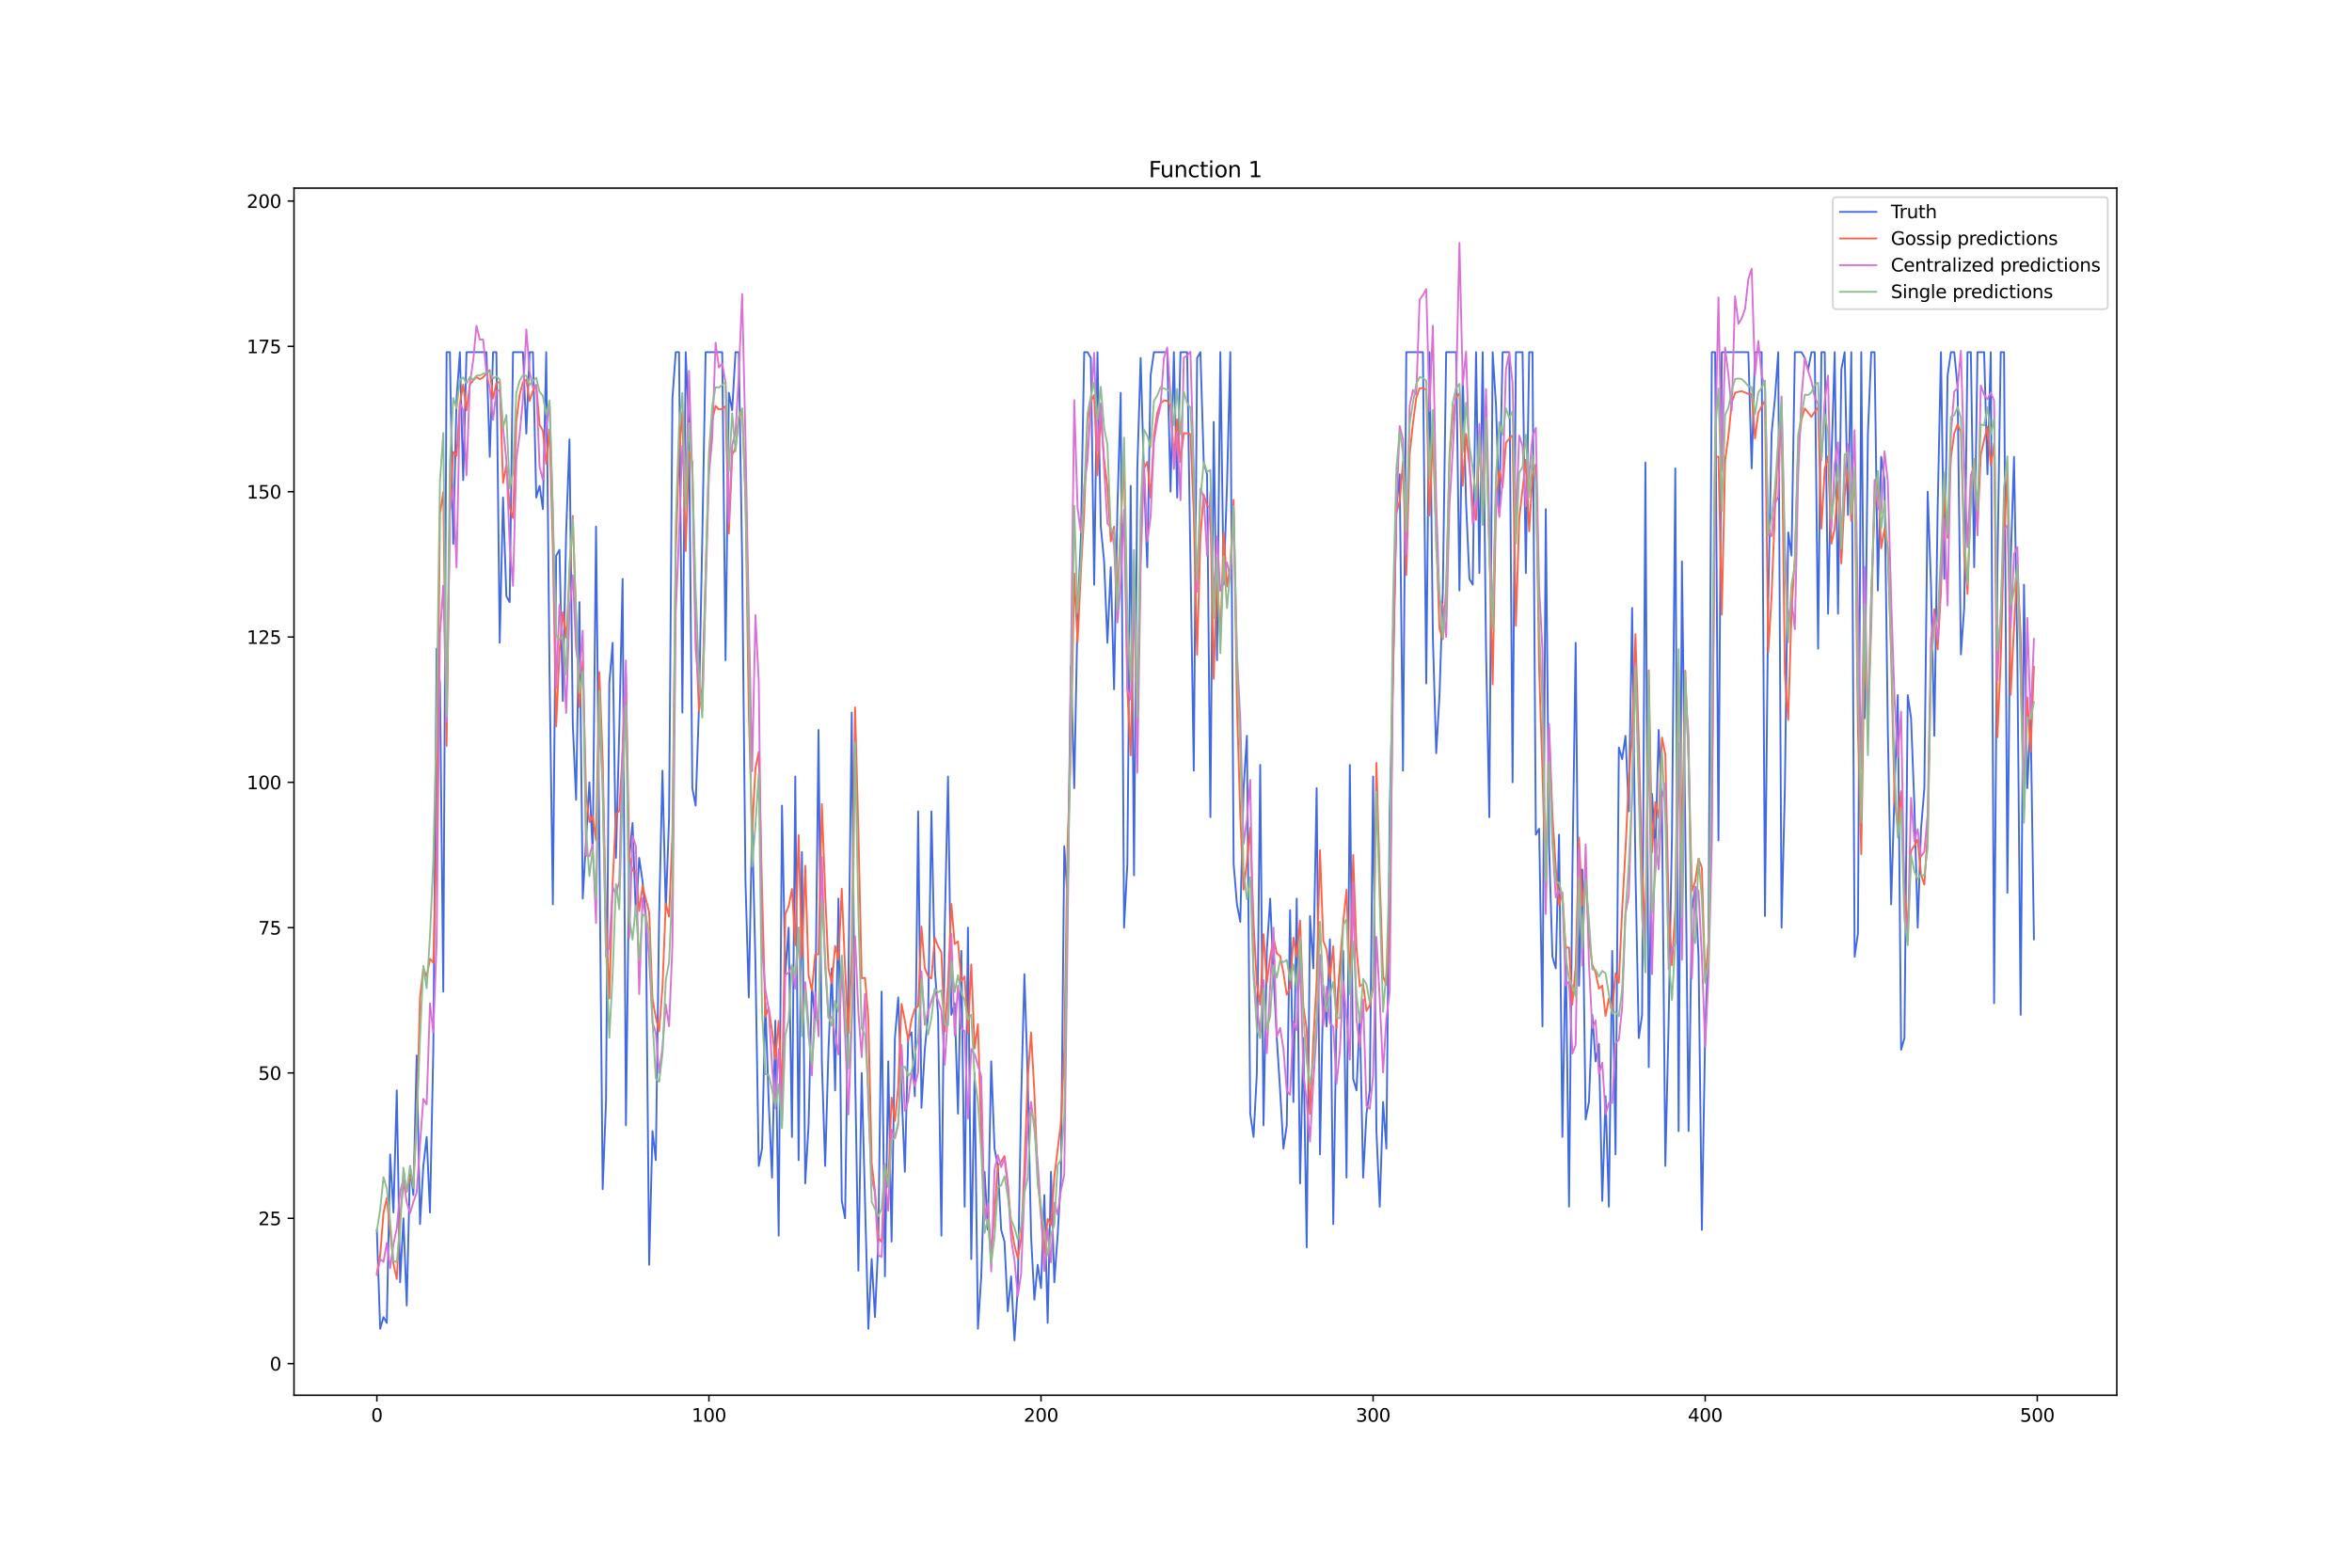 <?xml version="1.0" encoding="utf-8" standalone="no"?>
<!DOCTYPE svg PUBLIC "-//W3C//DTD SVG 1.1//EN"
  "http://www.w3.org/Graphics/SVG/1.1/DTD/svg11.dtd">
<svg xmlns:xlink="http://www.w3.org/1999/xlink" width="1296pt" height="864pt" viewBox="0 0 1296 864" xmlns="http://www.w3.org/2000/svg" version="1.1">
 <defs>
  <style type="text/css">*{stroke-linejoin: round; stroke-linecap: butt}</style>
 </defs>
 <g id="figure_1">
  <g id="patch_1">
   <path d="M 0 864 
L 1296 864 
L 1296 0 
L 0 0 
z
" style="fill: #ffffff"/>
  </g>
  <g id="axes_1">
   <g id="patch_2">
    <path d="M 162 768.96 
L 1166.4 768.96 
L 1166.4 103.68 
L 162 103.68 
z
" style="fill: #ffffff"/>
   </g>
   <g id="matplotlib.axis_1">
    <g id="xtick_1">
     <g id="line2d_1">
      <defs>
       <path id="mf9b43d0545" d="M 0 0 
L 0 3.5 
" style="stroke: #000000; stroke-width: 0.8"/>
      </defs>
      <g>
       <use xlink:href="#mf9b43d0545" x="207.655" y="768.96" style="stroke: #000000; stroke-width: 0.8"/>
      </g>
     </g>
     <g id="text_1">
      <!-- 0 -->
      <g transform="translate(204.473 783.558) scale(0.1 -0.1)">
       <defs>
        <path id="DejaVuSans-30" d="M 2034 4250 
Q 1547 4250 1301 3770 
Q 1056 3291 1056 2328 
Q 1056 1369 1301 889 
Q 1547 409 2034 409 
Q 2525 409 2770 889 
Q 3016 1369 3016 2328 
Q 3016 3291 2770 3770 
Q 2525 4250 2034 4250 
z
M 2034 4750 
Q 2819 4750 3233 4129 
Q 3647 3509 3647 2328 
Q 3647 1150 3233 529 
Q 2819 -91 2034 -91 
Q 1250 -91 836 529 
Q 422 1150 422 2328 
Q 422 3509 836 4129 
Q 1250 4750 2034 4750 
z
" transform="scale(0.016)"/>
       </defs>
       <use xlink:href="#DejaVuSans-30"/>
      </g>
     </g>
    </g>
    <g id="xtick_2">
     <g id="line2d_2">
      <g>
       <use xlink:href="#mf9b43d0545" x="390.639" y="768.96" style="stroke: #000000; stroke-width: 0.8"/>
      </g>
     </g>
     <g id="text_2">
      <!-- 100 -->
      <g transform="translate(381.095 783.558) scale(0.1 -0.1)">
       <defs>
        <path id="DejaVuSans-31" d="M 794 531 
L 1825 531 
L 1825 4091 
L 703 3866 
L 703 4441 
L 1819 4666 
L 2450 4666 
L 2450 531 
L 3481 531 
L 3481 0 
L 794 0 
L 794 531 
z
" transform="scale(0.016)"/>
       </defs>
       <use xlink:href="#DejaVuSans-31"/>
       <use xlink:href="#DejaVuSans-30" x="63.623"/>
       <use xlink:href="#DejaVuSans-30" x="127.246"/>
      </g>
     </g>
    </g>
    <g id="xtick_3">
     <g id="line2d_3">
      <g>
       <use xlink:href="#mf9b43d0545" x="573.623" y="768.96" style="stroke: #000000; stroke-width: 0.8"/>
      </g>
     </g>
     <g id="text_3">
      <!-- 200 -->
      <g transform="translate(564.079 783.558) scale(0.1 -0.1)">
       <defs>
        <path id="DejaVuSans-32" d="M 1228 531 
L 3431 531 
L 3431 0 
L 469 0 
L 469 531 
Q 828 903 1448 1529 
Q 2069 2156 2228 2338 
Q 2531 2678 2651 2914 
Q 2772 3150 2772 3378 
Q 2772 3750 2511 3984 
Q 2250 4219 1831 4219 
Q 1534 4219 1204 4116 
Q 875 4013 500 3803 
L 500 4441 
Q 881 4594 1212 4672 
Q 1544 4750 1819 4750 
Q 2544 4750 2975 4387 
Q 3406 4025 3406 3419 
Q 3406 3131 3298 2873 
Q 3191 2616 2906 2266 
Q 2828 2175 2409 1742 
Q 1991 1309 1228 531 
z
" transform="scale(0.016)"/>
       </defs>
       <use xlink:href="#DejaVuSans-32"/>
       <use xlink:href="#DejaVuSans-30" x="63.623"/>
       <use xlink:href="#DejaVuSans-30" x="127.246"/>
      </g>
     </g>
    </g>
    <g id="xtick_4">
     <g id="line2d_4">
      <g>
       <use xlink:href="#mf9b43d0545" x="756.607" y="768.96" style="stroke: #000000; stroke-width: 0.8"/>
      </g>
     </g>
     <g id="text_4">
      <!-- 300 -->
      <g transform="translate(747.063 783.558) scale(0.1 -0.1)">
       <defs>
        <path id="DejaVuSans-33" d="M 2597 2516 
Q 3050 2419 3304 2112 
Q 3559 1806 3559 1356 
Q 3559 666 3084 287 
Q 2609 -91 1734 -91 
Q 1441 -91 1130 -33 
Q 819 25 488 141 
L 488 750 
Q 750 597 1062 519 
Q 1375 441 1716 441 
Q 2309 441 2620 675 
Q 2931 909 2931 1356 
Q 2931 1769 2642 2001 
Q 2353 2234 1838 2234 
L 1294 2234 
L 1294 2753 
L 1863 2753 
Q 2328 2753 2575 2939 
Q 2822 3125 2822 3475 
Q 2822 3834 2567 4026 
Q 2313 4219 1838 4219 
Q 1578 4219 1281 4162 
Q 984 4106 628 3988 
L 628 4550 
Q 988 4650 1302 4700 
Q 1616 4750 1894 4750 
Q 2613 4750 3031 4423 
Q 3450 4097 3450 3541 
Q 3450 3153 3228 2886 
Q 3006 2619 2597 2516 
z
" transform="scale(0.016)"/>
       </defs>
       <use xlink:href="#DejaVuSans-33"/>
       <use xlink:href="#DejaVuSans-30" x="63.623"/>
       <use xlink:href="#DejaVuSans-30" x="127.246"/>
      </g>
     </g>
    </g>
    <g id="xtick_5">
     <g id="line2d_5">
      <g>
       <use xlink:href="#mf9b43d0545" x="939.591" y="768.96" style="stroke: #000000; stroke-width: 0.8"/>
      </g>
     </g>
     <g id="text_5">
      <!-- 400 -->
      <g transform="translate(930.047 783.558) scale(0.1 -0.1)">
       <defs>
        <path id="DejaVuSans-34" d="M 2419 4116 
L 825 1625 
L 2419 1625 
L 2419 4116 
z
M 2253 4666 
L 3047 4666 
L 3047 1625 
L 3713 1625 
L 3713 1100 
L 3047 1100 
L 3047 0 
L 2419 0 
L 2419 1100 
L 313 1100 
L 313 1709 
L 2253 4666 
z
" transform="scale(0.016)"/>
       </defs>
       <use xlink:href="#DejaVuSans-34"/>
       <use xlink:href="#DejaVuSans-30" x="63.623"/>
       <use xlink:href="#DejaVuSans-30" x="127.246"/>
      </g>
     </g>
    </g>
    <g id="xtick_6">
     <g id="line2d_6">
      <g>
       <use xlink:href="#mf9b43d0545" x="1122.575" y="768.96" style="stroke: #000000; stroke-width: 0.8"/>
      </g>
     </g>
     <g id="text_6">
      <!-- 500 -->
      <g transform="translate(1113.032 783.558) scale(0.1 -0.1)">
       <defs>
        <path id="DejaVuSans-35" d="M 691 4666 
L 3169 4666 
L 3169 4134 
L 1269 4134 
L 1269 2991 
Q 1406 3038 1543 3061 
Q 1681 3084 1819 3084 
Q 2600 3084 3056 2656 
Q 3513 2228 3513 1497 
Q 3513 744 3044 326 
Q 2575 -91 1722 -91 
Q 1428 -91 1123 -41 
Q 819 9 494 109 
L 494 744 
Q 775 591 1075 516 
Q 1375 441 1709 441 
Q 2250 441 2565 725 
Q 2881 1009 2881 1497 
Q 2881 1984 2565 2268 
Q 2250 2553 1709 2553 
Q 1456 2553 1204 2497 
Q 953 2441 691 2322 
L 691 4666 
z
" transform="scale(0.016)"/>
       </defs>
       <use xlink:href="#DejaVuSans-35"/>
       <use xlink:href="#DejaVuSans-30" x="63.623"/>
       <use xlink:href="#DejaVuSans-30" x="127.246"/>
      </g>
     </g>
    </g>
   </g>
   <g id="matplotlib.axis_2">
    <g id="ytick_1">
     <g id="line2d_7">
      <defs>
       <path id="mf853e9df9d" d="M 0 0 
L -3.5 0 
" style="stroke: #000000; stroke-width: 0.8"/>
      </defs>
      <g>
       <use xlink:href="#mf853e9df9d" x="162" y="751.535" style="stroke: #000000; stroke-width: 0.8"/>
      </g>
     </g>
     <g id="text_7">
      <!-- 0 -->
      <g transform="translate(148.637 755.334) scale(0.1 -0.1)">
       <use xlink:href="#DejaVuSans-30"/>
      </g>
     </g>
    </g>
    <g id="ytick_2">
     <g id="line2d_8">
      <g>
       <use xlink:href="#mf853e9df9d" x="162" y="671.442" style="stroke: #000000; stroke-width: 0.8"/>
      </g>
     </g>
     <g id="text_8">
      <!-- 25 -->
      <g transform="translate(142.275 675.242) scale(0.1 -0.1)">
       <use xlink:href="#DejaVuSans-32"/>
       <use xlink:href="#DejaVuSans-35" x="63.623"/>
      </g>
     </g>
    </g>
    <g id="ytick_3">
     <g id="line2d_9">
      <g>
       <use xlink:href="#mf853e9df9d" x="162" y="591.35" style="stroke: #000000; stroke-width: 0.8"/>
      </g>
     </g>
     <g id="text_9">
      <!-- 50 -->
      <g transform="translate(142.275 595.149) scale(0.1 -0.1)">
       <use xlink:href="#DejaVuSans-35"/>
       <use xlink:href="#DejaVuSans-30" x="63.623"/>
      </g>
     </g>
    </g>
    <g id="ytick_4">
     <g id="line2d_10">
      <g>
       <use xlink:href="#mf853e9df9d" x="162" y="511.258" style="stroke: #000000; stroke-width: 0.8"/>
      </g>
     </g>
     <g id="text_10">
      <!-- 75 -->
      <g transform="translate(142.275 515.057) scale(0.1 -0.1)">
       <defs>
        <path id="DejaVuSans-37" d="M 525 4666 
L 3525 4666 
L 3525 4397 
L 1831 0 
L 1172 0 
L 2766 4134 
L 525 4134 
L 525 4666 
z
" transform="scale(0.016)"/>
       </defs>
       <use xlink:href="#DejaVuSans-37"/>
       <use xlink:href="#DejaVuSans-35" x="63.623"/>
      </g>
     </g>
    </g>
    <g id="ytick_5">
     <g id="line2d_11">
      <g>
       <use xlink:href="#mf853e9df9d" x="162" y="431.166" style="stroke: #000000; stroke-width: 0.8"/>
      </g>
     </g>
     <g id="text_11">
      <!-- 100 -->
      <g transform="translate(135.912 434.965) scale(0.1 -0.1)">
       <use xlink:href="#DejaVuSans-31"/>
       <use xlink:href="#DejaVuSans-30" x="63.623"/>
       <use xlink:href="#DejaVuSans-30" x="127.246"/>
      </g>
     </g>
    </g>
    <g id="ytick_6">
     <g id="line2d_12">
      <g>
       <use xlink:href="#mf853e9df9d" x="162" y="351.073" style="stroke: #000000; stroke-width: 0.8"/>
      </g>
     </g>
     <g id="text_12">
      <!-- 125 -->
      <g transform="translate(135.912 354.873) scale(0.1 -0.1)">
       <use xlink:href="#DejaVuSans-31"/>
       <use xlink:href="#DejaVuSans-32" x="63.623"/>
       <use xlink:href="#DejaVuSans-35" x="127.246"/>
      </g>
     </g>
    </g>
    <g id="ytick_7">
     <g id="line2d_13">
      <g>
       <use xlink:href="#mf853e9df9d" x="162" y="270.981" style="stroke: #000000; stroke-width: 0.8"/>
      </g>
     </g>
     <g id="text_13">
      <!-- 150 -->
      <g transform="translate(135.912 274.78) scale(0.1 -0.1)">
       <use xlink:href="#DejaVuSans-31"/>
       <use xlink:href="#DejaVuSans-35" x="63.623"/>
       <use xlink:href="#DejaVuSans-30" x="127.246"/>
      </g>
     </g>
    </g>
    <g id="ytick_8">
     <g id="line2d_14">
      <g>
       <use xlink:href="#mf853e9df9d" x="162" y="190.889" style="stroke: #000000; stroke-width: 0.8"/>
      </g>
     </g>
     <g id="text_14">
      <!-- 175 -->
      <g transform="translate(135.912 194.688) scale(0.1 -0.1)">
       <use xlink:href="#DejaVuSans-31"/>
       <use xlink:href="#DejaVuSans-37" x="63.623"/>
       <use xlink:href="#DejaVuSans-35" x="127.246"/>
      </g>
     </g>
    </g>
    <g id="ytick_9">
     <g id="line2d_15">
      <g>
       <use xlink:href="#mf853e9df9d" x="162" y="110.796" style="stroke: #000000; stroke-width: 0.8"/>
      </g>
     </g>
     <g id="text_15">
      <!-- 200 -->
      <g transform="translate(135.912 114.596) scale(0.1 -0.1)">
       <use xlink:href="#DejaVuSans-32"/>
       <use xlink:href="#DejaVuSans-30" x="63.623"/>
       <use xlink:href="#DejaVuSans-30" x="127.246"/>
      </g>
     </g>
    </g>
   </g>
   <g id="line2d_16">
    <path d="M 207.655 677.85 
L 209.484 732.313 
L 211.314 725.905 
L 213.144 729.109 
L 214.974 636.202 
L 216.804 668.239 
L 218.634 600.961 
L 220.463 706.683 
L 222.293 671.442 
L 224.123 719.498 
L 225.953 642.609 
L 227.783 658.628 
L 229.613 581.739 
L 231.442 674.646 
L 233.272 642.609 
L 235.102 626.591 
L 236.932 668.239 
L 238.762 578.535 
L 240.592 357.481 
L 242.422 376.703 
L 244.251 546.498 
L 246.081 194.092 
L 247.911 194.092 
L 249.741 299.814 
L 251.571 219.722 
L 253.401 194.092 
L 255.23 264.574 
L 257.06 194.092 
L 268.039 194.092 
L 269.869 251.759 
L 271.699 194.092 
L 273.529 194.092 
L 275.359 354.277 
L 277.189 274.185 
L 279.018 328.647 
L 280.848 331.851 
L 282.678 194.092 
L 288.168 194.092 
L 289.997 238.944 
L 291.827 194.092 
L 293.657 194.092 
L 295.487 274.185 
L 297.317 267.777 
L 299.147 280.592 
L 300.976 194.092 
L 302.806 370.295 
L 304.636 498.443 
L 306.466 306.222 
L 308.296 303.018 
L 310.126 386.314 
L 311.956 293.407 
L 313.785 242.148 
L 315.615 399.129 
L 317.445 440.777 
L 319.275 331.851 
L 321.105 495.239 
L 324.764 431.166 
L 326.594 469.61 
L 328.424 290.203 
L 330.254 463.203 
L 332.084 655.424 
L 333.914 607.369 
L 335.743 376.703 
L 337.573 354.277 
L 339.403 472.814 
L 341.233 402.332 
L 343.063 319.036 
L 344.893 620.183 
L 346.723 472.814 
L 348.552 453.591 
L 350.382 504.851 
L 352.212 472.814 
L 354.042 485.628 
L 355.872 504.851 
L 357.702 697.072 
L 359.531 623.387 
L 361.361 639.406 
L 363.191 504.851 
L 365.021 424.758 
L 366.851 501.647 
L 368.681 450.388 
L 370.51 219.722 
L 372.34 194.092 
L 374.17 194.092 
L 376 392.721 
L 377.83 194.092 
L 379.66 235.74 
L 381.489 434.369 
L 383.319 443.98 
L 385.149 389.518 
L 386.979 296.611 
L 388.809 194.092 
L 397.958 194.092 
L 399.788 363.888 
L 401.618 216.518 
L 403.448 226.129 
L 405.277 194.092 
L 407.107 194.092 
L 408.937 309.425 
L 410.767 485.628 
L 412.597 549.702 
L 414.427 453.591 
L 416.256 530.48 
L 418.086 642.609 
L 419.916 632.998 
L 421.746 552.906 
L 423.576 607.369 
L 425.406 649.017 
L 427.236 562.517 
L 429.065 681.054 
L 430.895 443.98 
L 432.725 536.887 
L 434.555 511.258 
L 436.385 626.591 
L 438.215 427.962 
L 440.044 639.406 
L 441.874 469.61 
L 443.704 652.22 
L 445.534 620.183 
L 447.364 543.295 
L 449.194 562.517 
L 451.023 402.332 
L 452.853 584.943 
L 454.683 642.609 
L 456.513 578.535 
L 458.343 533.684 
L 460.173 600.961 
L 462.003 495.239 
L 463.832 661.831 
L 465.662 671.442 
L 467.492 540.091 
L 469.322 392.721 
L 471.152 588.146 
L 472.982 700.276 
L 474.811 591.35 
L 478.471 732.313 
L 480.301 693.868 
L 482.131 725.905 
L 483.961 684.257 
L 485.79 546.498 
L 487.62 703.479 
L 489.45 584.943 
L 491.28 684.257 
L 493.11 572.128 
L 494.94 549.702 
L 496.77 600.961 
L 498.599 645.813 
L 500.429 572.128 
L 502.259 568.924 
L 504.089 604.165 
L 505.919 447.184 
L 507.749 610.572 
L 509.578 578.535 
L 511.408 559.313 
L 513.238 447.184 
L 515.068 533.684 
L 516.898 559.313 
L 518.728 681.054 
L 520.557 511.258 
L 522.387 427.962 
L 524.217 559.313 
L 526.047 552.906 
L 527.877 613.776 
L 529.707 524.073 
L 531.536 665.035 
L 533.366 511.258 
L 535.196 693.868 
L 537.026 591.35 
L 538.856 732.313 
L 540.686 703.479 
L 542.516 645.813 
L 544.345 677.85 
L 546.175 584.943 
L 548.005 632.998 
L 549.835 642.609 
L 551.665 677.85 
L 553.495 684.257 
L 555.324 722.702 
L 557.154 703.479 
L 558.984 738.72 
L 560.814 709.887 
L 562.644 607.369 
L 564.474 536.887 
L 566.303 594.554 
L 568.133 681.054 
L 569.963 716.294 
L 571.793 697.072 
L 573.623 709.887 
L 575.453 658.628 
L 577.283 729.109 
L 579.112 645.813 
L 580.942 706.683 
L 582.772 681.054 
L 584.602 649.017 
L 586.432 466.406 
L 588.262 495.239 
L 590.091 367.092 
L 591.921 434.369 
L 593.751 338.259 
L 595.581 296.611 
L 597.411 194.092 
L 599.241 194.092 
L 601.07 197.296 
L 602.9 322.24 
L 604.73 194.092 
L 606.56 290.203 
L 608.39 309.425 
L 610.22 354.277 
L 612.05 312.629 
L 613.879 379.907 
L 615.709 280.592 
L 617.539 216.518 
L 619.369 511.258 
L 621.199 476.017 
L 623.029 267.777 
L 624.858 482.425 
L 626.688 258.166 
L 628.518 197.296 
L 630.348 261.37 
L 632.178 312.629 
L 634.008 206.907 
L 635.837 194.092 
L 643.157 194.092 
L 644.987 270.981 
L 646.817 194.092 
L 648.646 274.185 
L 650.476 194.092 
L 654.136 194.092 
L 657.796 424.758 
L 659.625 197.296 
L 661.455 194.092 
L 663.285 254.963 
L 665.115 261.37 
L 666.945 450.388 
L 668.775 232.537 
L 670.604 363.888 
L 672.434 194.092 
L 674.264 322.24 
L 676.094 267.777 
L 677.924 194.092 
L 679.754 476.017 
L 681.583 498.443 
L 683.413 508.054 
L 685.243 434.369 
L 687.073 405.536 
L 688.903 613.776 
L 690.733 626.591 
L 692.563 591.35 
L 694.392 421.555 
L 696.222 620.183 
L 698.052 524.073 
L 699.882 495.239 
L 701.712 536.887 
L 703.542 572.128 
L 705.371 600.961 
L 707.201 632.998 
L 709.031 620.183 
L 710.861 501.647 
L 712.691 607.369 
L 714.521 495.239 
L 716.35 652.22 
L 718.18 572.128 
L 720.01 687.461 
L 721.84 504.851 
L 723.67 533.684 
L 725.5 434.369 
L 727.33 636.202 
L 729.159 543.295 
L 730.989 565.721 
L 732.819 517.665 
L 734.649 674.646 
L 736.479 556.11 
L 738.309 533.684 
L 740.138 524.073 
L 741.968 649.017 
L 743.798 421.555 
L 745.628 594.554 
L 747.458 600.961 
L 749.288 559.313 
L 751.117 649.017 
L 752.947 613.776 
L 754.777 600.961 
L 756.607 427.962 
L 758.437 623.387 
L 760.267 665.035 
L 762.097 607.369 
L 763.926 632.998 
L 765.756 447.184 
L 767.586 370.295 
L 769.416 280.592 
L 771.246 261.37 
L 773.076 424.758 
L 774.905 194.092 
L 784.055 194.092 
L 785.884 376.703 
L 787.714 194.092 
L 789.544 351.073 
L 791.374 415.147 
L 793.204 383.11 
L 795.034 325.444 
L 796.864 194.092 
L 802.353 194.092 
L 804.183 325.444 
L 806.013 206.907 
L 807.843 277.388 
L 809.672 319.036 
L 811.502 322.24 
L 813.332 194.092 
L 815.162 315.833 
L 816.992 194.092 
L 818.822 357.481 
L 820.651 450.388 
L 822.481 194.092 
L 824.311 222.926 
L 826.141 280.592 
L 827.971 194.092 
L 831.63 194.092 
L 833.46 431.166 
L 835.29 194.092 
L 838.95 194.092 
L 840.78 315.833 
L 842.61 194.092 
L 844.439 194.092 
L 846.269 459.999 
L 848.099 456.795 
L 849.929 565.721 
L 851.759 280.592 
L 853.589 466.406 
L 855.418 527.276 
L 857.248 533.684 
L 859.078 459.999 
L 860.908 626.591 
L 862.738 520.869 
L 864.568 665.035 
L 866.397 482.425 
L 868.227 354.277 
L 870.057 543.295 
L 871.887 479.221 
L 873.717 616.98 
L 875.547 607.369 
L 877.377 559.313 
L 879.206 584.943 
L 881.036 575.332 
L 882.866 661.831 
L 884.696 604.165 
L 886.526 665.035 
L 888.356 524.073 
L 890.185 636.202 
L 892.015 411.943 
L 893.845 418.351 
L 895.675 405.536 
L 897.505 447.184 
L 899.335 335.055 
L 901.164 479.221 
L 902.994 572.128 
L 904.824 559.313 
L 906.654 254.963 
L 908.484 588.146 
L 910.314 437.573 
L 912.144 469.61 
L 913.973 402.332 
L 915.803 447.184 
L 917.633 642.609 
L 919.463 562.517 
L 921.293 459.999 
L 923.123 258.166 
L 924.952 623.387 
L 926.782 309.425 
L 928.612 456.795 
L 930.442 623.387 
L 932.272 501.647 
L 934.102 488.832 
L 935.931 527.276 
L 937.761 677.85 
L 939.591 568.924 
L 941.421 517.665 
L 943.251 194.092 
L 945.081 194.092 
L 946.911 463.203 
L 948.74 194.092 
L 963.379 194.092 
L 965.209 258.166 
L 967.039 194.092 
L 970.698 194.092 
L 972.528 504.851 
L 974.358 328.647 
L 976.188 238.944 
L 978.018 219.722 
L 979.848 194.092 
L 981.678 511.258 
L 983.507 434.369 
L 985.337 293.407 
L 987.167 306.222 
L 988.997 194.092 
L 992.657 194.092 
L 994.486 197.296 
L 996.316 203.703 
L 998.146 194.092 
L 999.976 194.092 
L 1001.806 357.481 
L 1003.636 194.092 
L 1005.465 194.092 
L 1007.295 338.259 
L 1009.125 254.963 
L 1010.955 194.092 
L 1012.785 338.259 
L 1014.615 203.703 
L 1016.444 194.092 
L 1018.274 283.796 
L 1020.104 194.092 
L 1021.934 527.276 
L 1023.764 514.462 
L 1025.594 194.092 
L 1027.424 395.925 
L 1029.253 238.944 
L 1031.083 194.092 
L 1032.913 194.092 
L 1034.743 325.444 
L 1036.573 251.759 
L 1038.403 264.574 
L 1040.232 402.332 
L 1042.062 498.443 
L 1043.892 437.573 
L 1045.722 383.11 
L 1047.552 578.535 
L 1049.382 572.128 
L 1051.211 383.11 
L 1053.041 395.925 
L 1054.871 443.98 
L 1056.701 511.258 
L 1058.531 456.795 
L 1060.361 434.369 
L 1062.191 270.981 
L 1064.02 322.24 
L 1065.85 405.536 
L 1067.68 280.592 
L 1069.51 194.092 
L 1071.34 319.036 
L 1073.17 206.907 
L 1074.999 194.092 
L 1076.829 194.092 
L 1078.659 213.315 
L 1080.489 360.684 
L 1082.319 335.055 
L 1084.149 194.092 
L 1085.978 194.092 
L 1087.808 312.629 
L 1089.638 194.092 
L 1093.298 194.092 
L 1095.128 261.37 
L 1096.958 194.092 
L 1098.787 552.906 
L 1100.617 312.629 
L 1102.447 194.092 
L 1104.277 194.092 
L 1106.107 492.036 
L 1107.937 309.425 
L 1109.766 251.759 
L 1111.596 360.684 
L 1113.426 559.313 
L 1115.256 322.24 
L 1117.086 434.369 
L 1118.916 395.925 
L 1120.745 517.665 
L 1120.745 517.665 
" clip-path="url(#p1dfd18d12e)" style="fill: none; stroke: #4169e1; stroke-linecap: square"/>
   </g>
   <g id="line2d_17">
    <path d="M 207.655 701.624 
L 209.484 691.742 
L 211.314 668.467 
L 213.144 660.221 
L 216.804 696.581 
L 218.634 704.9 
L 220.463 669.94 
L 222.293 653.457 
L 224.123 656.868 
L 225.953 648.581 
L 227.783 650.698 
L 229.613 615.979 
L 231.442 549.846 
L 233.272 533.596 
L 235.102 538.315 
L 236.932 528.413 
L 238.762 530.52 
L 240.592 464.496 
L 242.422 283.192 
L 244.251 271.273 
L 246.081 411.056 
L 247.911 281.025 
L 249.741 249.046 
L 251.571 251.25 
L 253.401 222.353 
L 255.23 211.995 
L 257.06 226.198 
L 258.89 211.9 
L 260.72 209.652 
L 262.55 207.823 
L 264.38 208.995 
L 266.209 207.974 
L 268.039 205.844 
L 269.869 203.932 
L 271.699 219.657 
L 273.529 211.113 
L 275.359 210.433 
L 277.189 266.197 
L 279.018 256.427 
L 280.848 279.683 
L 282.678 285.518 
L 284.508 232.157 
L 286.338 217.493 
L 288.168 210.75 
L 289.997 209.175 
L 291.827 220.991 
L 293.657 215.341 
L 295.487 212.085 
L 297.317 234.078 
L 299.147 237.43 
L 300.976 255.627 
L 302.806 236.604 
L 304.636 302.922 
L 306.466 400.314 
L 308.296 359.06 
L 310.126 337.466 
L 311.956 351.37 
L 313.785 318.907 
L 315.615 284.341 
L 317.445 340.537 
L 319.275 389.686 
L 321.105 364.121 
L 322.935 437.881 
L 324.764 453.092 
L 326.594 449.78 
L 328.424 463.101 
L 330.254 370.347 
L 332.084 418.657 
L 333.914 505.483 
L 335.743 550.337 
L 337.573 487.227 
L 339.403 448.657 
L 341.233 447.022 
L 343.063 414.765 
L 344.893 371.722 
L 346.723 471.35 
L 348.552 479.906 
L 350.382 479.891 
L 352.212 502.118 
L 354.042 488.306 
L 357.702 502.677 
L 359.531 550.545 
L 361.361 560.749 
L 363.191 568.354 
L 365.021 544.525 
L 366.851 497.977 
L 368.681 505.166 
L 370.51 459.491 
L 372.34 305.883 
L 374.17 250.613 
L 376 226.777 
L 377.83 303.708 
L 379.66 248.775 
L 381.489 254.72 
L 383.319 347.487 
L 385.149 391.802 
L 386.979 378.826 
L 390.639 254.829 
L 392.469 231.572 
L 394.298 223.732 
L 396.128 225.654 
L 397.958 225.379 
L 399.788 223.848 
L 401.618 294.035 
L 403.448 250.88 
L 405.277 246.77 
L 407.107 230.896 
L 408.937 225.303 
L 410.767 274.722 
L 412.597 391.942 
L 414.427 458.986 
L 416.256 423.619 
L 418.086 414.361 
L 419.916 491.135 
L 421.746 560.366 
L 423.576 555.27 
L 425.406 568.073 
L 427.236 583.937 
L 429.065 562.692 
L 430.895 602.8 
L 432.725 503.764 
L 434.555 499.475 
L 436.385 489.968 
L 438.215 520.963 
L 440.044 460.273 
L 441.874 527.827 
L 443.704 477.102 
L 445.534 537.4 
L 447.364 545.958 
L 449.194 525.997 
L 451.023 526.004 
L 452.853 443.152 
L 454.683 492.316 
L 456.513 533.937 
L 458.343 541.803 
L 460.173 521.369 
L 462.003 528.97 
L 463.832 489.817 
L 465.662 533.96 
L 467.492 569.49 
L 469.322 523.452 
L 471.152 389.854 
L 472.982 458.262 
L 474.811 539.148 
L 476.641 538.913 
L 478.471 560.949 
L 480.301 641.013 
L 482.131 656.669 
L 483.961 682.202 
L 485.79 684.528 
L 487.62 641.556 
L 489.45 652.866 
L 491.28 604.884 
L 493.11 617.766 
L 494.94 598.902 
L 496.77 553.261 
L 498.599 562.547 
L 500.429 573.256 
L 502.259 561.992 
L 504.089 556.05 
L 505.919 554.587 
L 507.749 510.645 
L 509.578 533.527 
L 511.408 538.093 
L 513.238 539.22 
L 515.068 516.85 
L 516.898 521.528 
L 518.728 524.908 
L 520.557 568.411 
L 522.387 542.212 
L 524.217 498.214 
L 526.047 520.308 
L 527.877 518.85 
L 529.707 540.906 
L 531.536 538.107 
L 533.366 569.469 
L 535.196 531.52 
L 537.026 577.792 
L 538.856 564.462 
L 540.686 623.317 
L 542.516 668.221 
L 544.345 664.64 
L 546.175 691.072 
L 548.005 668.725 
L 549.835 642.398 
L 551.665 640.22 
L 553.495 637.111 
L 555.324 651.801 
L 557.154 675.683 
L 558.984 686.244 
L 560.814 693.37 
L 562.644 682.871 
L 564.474 643.234 
L 566.303 594.67 
L 568.133 569.043 
L 569.963 601.789 
L 571.793 649.218 
L 575.453 690.811 
L 577.283 671.808 
L 579.112 675.13 
L 580.942 648.62 
L 584.602 618.686 
L 586.432 578.815 
L 588.262 464.669 
L 590.091 412.631 
L 591.921 316.03 
L 593.751 354.188 
L 595.581 315.551 
L 597.411 282.712 
L 599.241 232.331 
L 601.07 221.532 
L 602.9 217.667 
L 604.73 262.001 
L 606.56 228.118 
L 608.39 253.081 
L 610.22 268.463 
L 612.05 298.44 
L 613.879 290.252 
L 615.709 328.549 
L 619.369 251.535 
L 621.199 380.627 
L 623.029 416.308 
L 624.858 325.164 
L 626.688 398.381 
L 628.518 299.098 
L 630.348 258.14 
L 632.178 254.504 
L 634.008 274.348 
L 635.837 239.933 
L 637.667 227.6 
L 639.497 222.334 
L 641.327 220.776 
L 643.157 220.835 
L 644.987 224.204 
L 646.817 251.954 
L 648.646 231.136 
L 650.476 254.595 
L 652.306 238.694 
L 654.136 238.829 
L 655.966 239.247 
L 657.796 283.197 
L 659.625 360.846 
L 661.455 295.587 
L 663.285 272.627 
L 665.115 278.636 
L 666.945 279.799 
L 668.775 374.113 
L 670.604 316.084 
L 672.434 353.505 
L 674.264 293.505 
L 676.094 323.318 
L 677.924 311.956 
L 679.754 275.498 
L 681.583 388.299 
L 683.413 449.359 
L 685.243 490.302 
L 687.073 475.242 
L 688.903 456.259 
L 690.733 508.645 
L 692.563 542.263 
L 694.392 553.746 
L 696.222 514.879 
L 698.052 541.551 
L 699.882 527.762 
L 701.712 516.651 
L 703.542 525.459 
L 705.371 526.886 
L 707.201 536.157 
L 709.031 548.203 
L 710.861 544.313 
L 712.691 516.667 
L 714.521 527.302 
L 716.35 507.335 
L 718.18 554.59 
L 720.01 567.192 
L 721.84 613.923 
L 723.67 573.271 
L 725.5 540.976 
L 727.33 468.574 
L 729.159 518.466 
L 730.989 523.494 
L 732.819 539.27 
L 734.649 521.473 
L 736.479 566.403 
L 738.309 531.286 
L 740.138 508.153 
L 741.968 490.386 
L 743.798 543.533 
L 745.628 471.225 
L 747.458 522.369 
L 749.288 543.529 
L 751.117 542.256 
L 752.947 557.16 
L 754.777 554.055 
L 756.607 544.597 
L 758.437 420.41 
L 760.267 484.539 
L 762.097 538.231 
L 763.926 542.722 
L 765.756 509.528 
L 767.586 371.768 
L 769.416 282.906 
L 771.246 276.126 
L 773.076 254.419 
L 774.905 316.927 
L 776.735 250.766 
L 778.565 233.324 
L 780.395 219.183 
L 782.225 213.995 
L 784.055 213.935 
L 785.884 214.713 
L 787.714 284.072 
L 789.544 239.955 
L 791.374 294.979 
L 793.204 346.653 
L 795.034 352.263 
L 796.864 323.871 
L 798.693 254.269 
L 800.523 229.629 
L 802.353 218.797 
L 804.183 216.809 
L 806.013 267.705 
L 807.843 239.154 
L 809.672 256.757 
L 811.502 277.514 
L 813.332 286.472 
L 815.162 244.503 
L 816.992 275.306 
L 818.822 238.554 
L 820.651 300.228 
L 822.481 377.18 
L 824.311 279.658 
L 826.141 258.775 
L 827.971 268.559 
L 829.801 244.035 
L 831.63 241.838 
L 833.46 239.93 
L 835.29 344.897 
L 837.12 285.907 
L 840.78 253.477 
L 842.61 292.86 
L 844.439 261.944 
L 846.269 255.874 
L 848.099 368.491 
L 849.929 425.337 
L 851.759 492.534 
L 853.589 401.591 
L 855.418 449.235 
L 857.248 478.293 
L 859.078 498.772 
L 860.908 491.856 
L 862.738 522.219 
L 864.568 522.227 
L 866.397 553.726 
L 868.227 532.688 
L 870.057 461.561 
L 871.887 499.059 
L 873.717 481.605 
L 875.547 517.198 
L 877.377 531.646 
L 879.206 536.019 
L 881.036 544.852 
L 882.866 543.207 
L 884.696 559.919 
L 886.526 550.249 
L 888.356 557.897 
L 890.185 536.371 
L 892.015 541.633 
L 893.845 501.437 
L 895.675 468.336 
L 897.505 429.64 
L 899.335 405.107 
L 901.164 349.499 
L 902.994 408.137 
L 904.824 478.259 
L 906.654 516.796 
L 908.484 369.435 
L 910.314 469.76 
L 912.144 442.061 
L 913.973 450.694 
L 915.803 406.484 
L 917.633 415.937 
L 919.463 499.942 
L 921.293 531.99 
L 923.123 501.037 
L 924.952 369.118 
L 926.782 466.761 
L 928.612 369.675 
L 930.442 418.035 
L 932.272 491.196 
L 934.102 485.782 
L 935.931 473.162 
L 937.761 478.238 
L 939.591 540.705 
L 941.421 519.144 
L 943.251 444.429 
L 945.081 251.877 
L 946.911 251.631 
L 948.74 338.746 
L 950.57 253.882 
L 952.4 240.183 
L 954.23 222.027 
L 956.06 216.491 
L 957.89 215.929 
L 959.719 215.571 
L 963.379 217.057 
L 965.209 217.292 
L 967.039 241.708 
L 968.869 227.406 
L 972.528 220.738 
L 974.358 359.36 
L 976.188 328.497 
L 978.018 281.285 
L 979.848 244.974 
L 981.678 227.698 
L 983.507 371.444 
L 985.337 396.818 
L 987.167 336.947 
L 988.997 307.089 
L 990.827 246.162 
L 992.657 231.142 
L 994.486 225.083 
L 998.146 229.805 
L 999.976 226.828 
L 1001.806 224.446 
L 1003.636 291.331 
L 1005.465 258.403 
L 1007.295 251.417 
L 1009.125 299.652 
L 1010.955 291.366 
L 1012.785 265.644 
L 1014.615 310.511 
L 1016.444 273.366 
L 1018.274 258.064 
L 1020.104 287.055 
L 1021.934 260.65 
L 1023.764 402.24 
L 1025.594 470.792 
L 1027.424 356.426 
L 1029.253 397.11 
L 1031.083 327.101 
L 1032.913 279.344 
L 1034.743 262.38 
L 1036.573 302.167 
L 1038.403 291.597 
L 1040.232 301.764 
L 1042.062 361.454 
L 1043.892 440.057 
L 1045.722 456.164 
L 1047.552 436.061 
L 1049.382 489.638 
L 1051.211 512.478 
L 1053.041 468.922 
L 1054.871 466.038 
L 1056.701 462.779 
L 1058.531 482.091 
L 1060.361 487.522 
L 1062.191 458.938 
L 1064.02 363.779 
L 1065.85 335.738 
L 1067.68 357.953 
L 1069.51 325.877 
L 1071.34 270.48 
L 1073.17 296.415 
L 1074.999 252.059 
L 1076.829 238.895 
L 1078.659 233.964 
L 1080.489 238.137 
L 1082.319 304.473 
L 1084.149 327.362 
L 1085.978 271.861 
L 1087.808 253.095 
L 1089.638 290.054 
L 1091.468 250.655 
L 1093.298 242.507 
L 1095.128 235.259 
L 1096.958 256.412 
L 1098.787 244.357 
L 1100.617 406.338 
L 1102.447 363.236 
L 1104.277 296.6 
L 1106.107 259.701 
L 1107.937 382.893 
L 1109.766 345.881 
L 1111.596 312.402 
L 1113.426 350.083 
L 1115.256 446.135 
L 1117.086 384.35 
L 1118.916 414.284 
L 1120.745 367.444 
L 1120.745 367.444 
" clip-path="url(#p1dfd18d12e)" style="fill: none; stroke: #ff6347; stroke-linecap: square"/>
   </g>
   <g id="line2d_18">
    <path d="M 207.655 702.665 
L 209.484 694.041 
L 211.314 695.427 
L 213.144 685.034 
L 214.974 698.926 
L 216.804 685.606 
L 218.634 677.07 
L 220.463 656.979 
L 222.293 649.906 
L 224.123 662.701 
L 225.953 668.635 
L 227.783 662.371 
L 229.613 657.263 
L 231.442 630.584 
L 233.272 605.625 
L 235.102 608.681 
L 236.932 553.002 
L 238.762 568.906 
L 240.592 518.931 
L 242.422 349.757 
L 244.251 322.773 
L 246.081 397.881 
L 247.911 282.301 
L 249.741 268.181 
L 251.571 312.825 
L 253.401 221.893 
L 255.23 226.106 
L 257.06 261.912 
L 258.89 211.368 
L 260.72 198.765 
L 262.55 179.541 
L 264.38 187.185 
L 266.209 187.101 
L 268.039 205.497 
L 269.869 213.906 
L 271.699 231.393 
L 273.529 215.51 
L 275.359 215.105 
L 277.189 235.457 
L 279.018 253.744 
L 280.848 299.955 
L 282.678 322.896 
L 284.508 253.367 
L 286.338 239.346 
L 288.168 219.845 
L 289.997 181.548 
L 291.827 204.751 
L 293.657 213.642 
L 295.487 212.142 
L 297.317 257.332 
L 299.147 264.561 
L 300.976 235.733 
L 302.806 222.181 
L 304.636 281.017 
L 306.466 379.318 
L 308.296 333.416 
L 310.126 353.548 
L 311.956 392.942 
L 313.785 336.881 
L 315.615 317.04 
L 317.445 357.786 
L 319.275 371.362 
L 321.105 347.552 
L 322.935 471.642 
L 324.764 471.924 
L 326.594 465.409 
L 328.424 508.741 
L 330.254 395.372 
L 332.084 432.518 
L 333.914 527.304 
L 335.743 521.71 
L 337.573 488.73 
L 339.403 493.126 
L 341.233 485.877 
L 343.063 411.991 
L 344.893 363.998 
L 346.723 516.947 
L 348.552 460.688 
L 350.382 466.46 
L 352.212 547.848 
L 354.042 494.917 
L 355.872 505.63 
L 357.702 528.564 
L 359.531 563.317 
L 361.361 569.355 
L 363.191 591.299 
L 365.021 577.425 
L 366.851 553.625 
L 368.681 565.602 
L 370.51 521.07 
L 372.34 337.83 
L 374.17 295.076 
L 376 245.663 
L 377.83 271.725 
L 379.66 204.446 
L 381.489 263.871 
L 383.319 357.863 
L 385.149 379.035 
L 386.979 391.461 
L 390.639 261.835 
L 392.469 241.257 
L 394.298 188.868 
L 396.128 202.567 
L 397.958 200.309 
L 399.788 210.787 
L 401.618 288.263 
L 403.448 245.253 
L 405.277 238.383 
L 407.107 206.42 
L 408.937 162.05 
L 410.767 242.284 
L 412.597 338.053 
L 414.427 425.06 
L 416.256 339.006 
L 418.086 375.611 
L 419.916 523.055 
L 421.746 545.495 
L 423.576 556.333 
L 425.406 587.197 
L 427.236 610.898 
L 429.065 578.032 
L 430.895 617.474 
L 432.725 537.303 
L 434.555 536.082 
L 436.385 532.164 
L 438.215 544.857 
L 440.044 513.076 
L 441.874 566.705 
L 443.704 541.268 
L 445.534 565.119 
L 447.364 592.624 
L 449.194 547.17 
L 451.023 571.108 
L 452.853 472.369 
L 454.683 532.903 
L 456.513 561.013 
L 458.343 560.499 
L 462.003 581.236 
L 463.832 532.527 
L 465.662 570.291 
L 467.492 614.219 
L 471.152 515.981 
L 472.982 557.83 
L 474.811 582.636 
L 476.641 547.789 
L 478.471 609.409 
L 480.301 649.618 
L 482.131 657.392 
L 483.961 691.642 
L 485.79 692.802 
L 487.62 648.496 
L 489.45 667.219 
L 491.28 622.551 
L 493.11 627.313 
L 494.94 619.919 
L 496.77 575.796 
L 498.599 612.332 
L 500.429 606.774 
L 502.259 591.625 
L 504.089 598.582 
L 505.919 590.958 
L 507.749 535.43 
L 509.578 564.707 
L 511.408 557.463 
L 515.068 546.083 
L 518.728 556.735 
L 520.557 586.863 
L 522.387 557.712 
L 524.217 514.768 
L 526.047 570.775 
L 527.877 543.217 
L 529.707 566.859 
L 531.536 568.277 
L 533.366 616.523 
L 535.196 578.11 
L 537.026 581.049 
L 540.686 593.229 
L 542.516 672.902 
L 544.345 662.889 
L 546.175 700.729 
L 548.005 644.777 
L 549.835 636.628 
L 551.665 643.132 
L 553.495 638.368 
L 555.324 654.433 
L 557.154 682.752 
L 558.984 694.593 
L 560.814 714.306 
L 562.644 702.162 
L 564.474 656.587 
L 566.303 620.416 
L 568.133 607.304 
L 569.963 622.126 
L 571.793 640.697 
L 573.623 668.758 
L 575.453 700.472 
L 577.283 677.256 
L 579.112 695.764 
L 580.942 662.861 
L 582.772 669.407 
L 584.602 655.84 
L 586.432 647.484 
L 588.262 513.363 
L 591.921 220.544 
L 593.751 280.02 
L 595.581 293.506 
L 597.411 268.198 
L 599.241 253.821 
L 601.07 223.019 
L 602.9 194.484 
L 604.73 248.444 
L 606.56 222.243 
L 608.39 258.186 
L 610.22 288.479 
L 612.05 290.968 
L 613.879 300.445 
L 615.709 343.096 
L 617.539 321.404 
L 619.369 280.905 
L 621.199 379.779 
L 623.029 385.508 
L 624.858 323.267 
L 626.688 425.837 
L 628.518 312.828 
L 630.348 254.904 
L 632.178 298.565 
L 634.008 284.786 
L 635.837 243.673 
L 637.667 231.898 
L 639.497 223.585 
L 641.327 197.354 
L 643.157 191.515 
L 644.987 218.012 
L 646.817 258.53 
L 648.646 238.914 
L 650.476 275.708 
L 652.306 197.126 
L 654.136 195.918 
L 655.966 193.83 
L 659.625 326.107 
L 661.455 269.271 
L 663.285 274.024 
L 665.115 306.212 
L 666.945 271.164 
L 668.775 330.329 
L 670.604 295.601 
L 672.434 325.698 
L 674.264 318.572 
L 676.094 309.966 
L 677.924 318.587 
L 679.754 282.728 
L 681.583 360.179 
L 683.413 396.169 
L 685.243 465.076 
L 687.073 451.941 
L 688.903 429.851 
L 690.733 535.371 
L 692.563 554.937 
L 694.392 569.47 
L 696.222 540.141 
L 698.052 580.469 
L 699.882 543.136 
L 701.712 511.236 
L 703.542 571.439 
L 705.371 566.508 
L 707.201 578.014 
L 709.031 601.104 
L 710.861 603.399 
L 712.691 562.981 
L 714.521 567.811 
L 716.35 527.176 
L 718.18 591.649 
L 720.01 607.051 
L 721.84 629.094 
L 723.67 596.231 
L 725.5 568.627 
L 727.33 526.175 
L 729.159 565.346 
L 730.989 543.838 
L 732.819 563.913 
L 734.649 565.844 
L 736.479 597.274 
L 738.309 579.021 
L 740.138 540.528 
L 741.968 560.807 
L 743.798 583.981 
L 745.628 486.149 
L 747.458 561.933 
L 749.288 577.163 
L 751.117 550.807 
L 752.947 609.442 
L 754.777 611.091 
L 756.607 592.663 
L 758.437 516.377 
L 760.267 550.55 
L 762.097 591.058 
L 763.926 561.281 
L 765.756 546.265 
L 767.586 350.39 
L 769.416 282.531 
L 771.246 234.801 
L 773.076 242.112 
L 774.905 305.463 
L 776.735 223.739 
L 778.565 214.948 
L 780.395 217.625 
L 782.225 165.123 
L 784.055 162.561 
L 785.884 159.324 
L 787.714 226.525 
L 789.544 179.487 
L 791.374 276.837 
L 793.204 330.952 
L 795.034 333.79 
L 796.864 351.034 
L 798.693 278.579 
L 800.523 248.092 
L 802.353 214.098 
L 804.183 133.92 
L 806.013 212.209 
L 807.843 193.742 
L 809.672 253.227 
L 811.502 288.808 
L 813.332 278.999 
L 815.162 233.629 
L 816.992 273.166 
L 818.822 214.399 
L 820.651 286.53 
L 822.481 342.459 
L 824.311 269.166 
L 826.141 284.89 
L 827.971 264.763 
L 829.801 203.62 
L 831.63 194.177 
L 833.46 211.343 
L 835.29 286.816 
L 837.12 239.997 
L 838.95 245.8 
L 840.78 279.02 
L 842.61 261.056 
L 844.439 240.592 
L 846.269 235.835 
L 848.099 323.978 
L 849.929 358.022 
L 851.759 503.744 
L 853.589 399.157 
L 855.418 463.881 
L 857.248 494.614 
L 859.078 490.869 
L 860.908 494.827 
L 862.738 543.155 
L 864.568 540.931 
L 866.397 580.642 
L 868.227 575.797 
L 870.057 467.65 
L 871.887 532.317 
L 873.717 465.421 
L 875.547 531.214 
L 877.377 566.683 
L 879.206 562.336 
L 881.036 591.935 
L 882.866 585.69 
L 884.696 614.115 
L 886.526 607.8 
L 888.356 607.841 
L 890.185 574.92 
L 892.015 573.047 
L 893.845 555.218 
L 895.675 503.736 
L 897.505 493.357 
L 899.335 436.201 
L 901.164 365.737 
L 902.994 425.488 
L 904.824 497.42 
L 906.654 523.98 
L 908.484 395.973 
L 910.314 536.874 
L 912.144 462.464 
L 913.973 479.143 
L 915.803 439.538 
L 917.633 431.509 
L 919.463 534.088 
L 921.293 522.943 
L 923.123 519.893 
L 924.952 409.528 
L 926.782 528.98 
L 928.612 379.497 
L 930.442 405.435 
L 932.272 539.204 
L 934.102 488.624 
L 935.931 491.146 
L 937.761 527.192 
L 939.591 576.594 
L 941.421 536.712 
L 943.251 463.106 
L 945.081 248.54 
L 946.911 163.925 
L 948.74 259.322 
L 950.57 191.559 
L 952.4 206.783 
L 954.23 226.13 
L 956.06 163.297 
L 957.89 178.493 
L 959.719 175.478 
L 961.549 170.333 
L 963.379 153.722 
L 965.209 148.073 
L 967.039 206.726 
L 968.869 187.929 
L 970.698 206.613 
L 972.528 213.579 
L 974.358 292.145 
L 976.188 295.448 
L 978.018 277.7 
L 979.848 273.639 
L 981.678 218.504 
L 983.507 300.976 
L 985.337 342.705 
L 987.167 330.525 
L 988.997 346.776 
L 990.827 261.905 
L 992.657 218.863 
L 994.486 197.447 
L 996.316 204.366 
L 998.146 210.211 
L 999.976 219.013 
L 1001.806 222.661 
L 1003.636 253.746 
L 1005.465 220.731 
L 1007.295 206.996 
L 1009.125 291.218 
L 1010.955 255.572 
L 1012.785 243.732 
L 1014.615 296.563 
L 1016.444 263.21 
L 1018.274 244.815 
L 1020.104 278.193 
L 1021.934 237.101 
L 1023.764 333.44 
L 1025.594 423.664 
L 1027.424 312.455 
L 1029.253 400.024 
L 1031.083 345.724 
L 1032.913 264.535 
L 1034.743 279.591 
L 1036.573 283.107 
L 1038.403 248.704 
L 1040.232 265.694 
L 1042.062 329.984 
L 1043.892 384.373 
L 1045.722 417.283 
L 1047.552 392.174 
L 1049.382 499.503 
L 1051.211 517.371 
L 1053.041 439.69 
L 1054.871 463.552 
L 1056.701 456.966 
L 1058.531 472.12 
L 1060.361 469.361 
L 1062.191 448.762 
L 1064.02 351.98 
L 1065.85 338.298 
L 1067.68 352.648 
L 1069.51 317.923 
L 1071.34 285.722 
L 1073.17 333.74 
L 1074.999 239.239 
L 1076.829 215.773 
L 1078.659 213.961 
L 1080.489 193.378 
L 1082.319 255.107 
L 1084.149 301.581 
L 1085.978 261.695 
L 1087.808 257.075 
L 1089.638 295.089 
L 1091.468 212.45 
L 1093.298 217.561 
L 1095.128 220.041 
L 1096.958 216.475 
L 1098.787 220.861 
L 1100.617 374.765 
L 1102.447 336.628 
L 1104.277 291.549 
L 1106.107 289.68 
L 1107.937 346.164 
L 1109.766 305.328 
L 1111.596 301.659 
L 1113.426 367.482 
L 1115.256 442.92 
L 1117.086 340.545 
L 1118.916 396.296 
L 1120.745 352.17 
L 1120.745 352.17 
" clip-path="url(#p1dfd18d12e)" style="fill: none; stroke: #da70d6; stroke-linecap: square"/>
   </g>
   <g id="line2d_19">
    <path d="M 207.655 678.481 
L 209.484 666.648 
L 211.314 648.755 
L 213.144 655.013 
L 214.974 673.228 
L 216.804 694.919 
L 218.634 695.64 
L 220.463 676.624 
L 222.293 643.591 
L 224.123 656.581 
L 225.953 642.808 
L 227.783 654.652 
L 229.613 618.442 
L 231.442 571.849 
L 233.272 532.328 
L 235.102 544.663 
L 236.932 515.686 
L 238.762 474.378 
L 240.592 393.524 
L 242.422 265.432 
L 244.251 238.634 
L 246.081 394.881 
L 247.911 255.056 
L 249.741 219.377 
L 251.571 225 
L 253.401 209.429 
L 255.23 208.031 
L 257.06 211.296 
L 258.89 207.784 
L 260.72 209.274 
L 262.55 207.047 
L 264.38 206.886 
L 268.039 205.194 
L 269.869 205.035 
L 271.699 208.587 
L 273.529 207.445 
L 275.359 209.15 
L 277.189 235.726 
L 279.018 228.711 
L 280.848 269.024 
L 282.678 260.377 
L 284.508 216.399 
L 286.338 209.91 
L 288.168 206.75 
L 289.997 207.019 
L 291.827 212.23 
L 293.657 209.896 
L 295.487 208.173 
L 297.317 215.988 
L 299.147 218.155 
L 300.976 228.522 
L 302.806 220.707 
L 306.466 350.086 
L 308.296 352.604 
L 310.126 350.727 
L 311.956 371.829 
L 313.785 311.25 
L 315.615 285.772 
L 317.445 338.443 
L 319.275 381.737 
L 321.105 370.094 
L 322.935 456.846 
L 324.764 482.879 
L 326.594 468.48 
L 328.424 495.335 
L 330.254 380.772 
L 332.084 435.735 
L 333.914 521.983 
L 335.743 571.894 
L 337.573 537.113 
L 339.403 487.147 
L 341.233 501.131 
L 343.063 436.727 
L 344.893 388.748 
L 346.723 505.849 
L 348.552 517.812 
L 350.382 499.042 
L 352.212 529.169 
L 354.042 503.938 
L 355.872 505.108 
L 357.702 514.114 
L 359.531 562.08 
L 361.361 594.374 
L 363.191 596.211 
L 365.021 580.952 
L 366.851 540.218 
L 368.681 530.124 
L 370.51 488.649 
L 372.34 289.535 
L 374.17 235.137 
L 376 216.523 
L 377.83 280.169 
L 379.66 233.238 
L 381.489 260.054 
L 383.319 324.801 
L 385.149 371.226 
L 386.979 395.457 
L 388.809 317.059 
L 390.639 249.505 
L 392.469 223.755 
L 394.298 213.401 
L 396.128 213.559 
L 397.958 212.204 
L 399.788 210.423 
L 401.618 259.712 
L 403.448 227.785 
L 405.277 248.802 
L 407.107 229.501 
L 408.937 225.121 
L 410.767 272.842 
L 412.597 361.52 
L 414.427 477.765 
L 416.256 454.615 
L 418.086 426.434 
L 419.916 558.33 
L 421.746 592.023 
L 423.576 592.355 
L 425.406 600.502 
L 427.236 609.596 
L 429.065 597.643 
L 430.895 621.81 
L 432.725 570.48 
L 434.555 562.386 
L 436.385 531.678 
L 438.215 538.045 
L 440.044 511.158 
L 441.874 570.997 
L 443.704 545.557 
L 445.534 571.167 
L 447.364 586.645 
L 449.194 561.913 
L 451.023 561.21 
L 452.853 496.397 
L 456.513 560.133 
L 458.343 565.317 
L 460.173 551.658 
L 462.003 557.578 
L 463.832 526.6 
L 465.662 554.958 
L 467.492 588.977 
L 469.322 559.445 
L 471.152 409.157 
L 472.982 503.633 
L 474.811 566.683 
L 476.641 570.399 
L 478.471 601.084 
L 480.301 662.283 
L 483.961 670.359 
L 485.79 666.101 
L 487.62 641.867 
L 489.45 654.483 
L 491.28 628.521 
L 493.11 626.7 
L 494.94 618.568 
L 496.77 588.669 
L 498.599 587.851 
L 500.429 593.027 
L 502.259 590.856 
L 504.089 581.649 
L 505.919 571.582 
L 507.749 539.723 
L 509.578 560.759 
L 511.408 570.153 
L 513.238 561.126 
L 515.068 544.837 
L 516.898 546.865 
L 518.728 545.848 
L 520.557 564.586 
L 522.387 565.081 
L 524.217 529.861 
L 526.047 546.755 
L 527.877 537.475 
L 529.707 547.144 
L 531.536 551.363 
L 533.366 561.837 
L 535.196 559.216 
L 537.026 593.787 
L 538.856 607.191 
L 540.686 634.799 
L 542.516 679.508 
L 544.345 671.974 
L 546.175 696.235 
L 548.005 681.647 
L 549.835 654.356 
L 551.665 653.362 
L 553.495 648.262 
L 555.324 659.583 
L 557.154 672.22 
L 558.984 676.61 
L 560.814 683.234 
L 562.644 676.031 
L 564.474 657.318 
L 566.303 649.203 
L 568.133 612.589 
L 569.963 617.461 
L 571.793 653.103 
L 573.623 664.943 
L 577.283 691.79 
L 579.112 680.372 
L 580.942 675.071 
L 582.772 642.198 
L 584.602 639.261 
L 586.432 614.289 
L 588.262 484.93 
L 590.091 404.33 
L 591.921 278.686 
L 593.751 337.778 
L 595.581 308.767 
L 597.411 271.128 
L 599.241 228.079 
L 601.07 218.214 
L 602.9 210.766 
L 604.73 231.4 
L 606.56 213.189 
L 608.39 235.808 
L 610.22 245.093 
L 612.05 292.635 
L 613.879 292.397 
L 615.709 336.411 
L 617.539 290.367 
L 619.369 241.137 
L 621.199 339.692 
L 623.029 376.224 
L 624.858 303.09 
L 626.688 395.26 
L 628.518 281.856 
L 630.348 236.648 
L 632.178 240.193 
L 634.008 246.464 
L 635.837 221.063 
L 637.667 218.009 
L 639.497 213.408 
L 641.327 214.15 
L 643.157 214.736 
L 644.987 215.93 
L 646.817 234.397 
L 648.646 214.287 
L 650.476 239.474 
L 652.306 215.93 
L 654.136 222.187 
L 655.966 224.829 
L 657.796 261.592 
L 659.625 320.059 
L 661.455 274.362 
L 663.285 254.775 
L 665.115 260.05 
L 666.945 259.081 
L 668.775 340.84 
L 670.604 307.454 
L 672.434 359.951 
L 674.264 306.688 
L 676.094 335.151 
L 677.924 314.662 
L 679.754 278.75 
L 681.583 364.86 
L 683.413 413.431 
L 685.243 480.221 
L 687.073 495.596 
L 688.903 483.389 
L 690.733 538.427 
L 692.563 567.323 
L 694.392 572.237 
L 696.222 544.761 
L 698.052 567.266 
L 699.882 560.25 
L 701.712 532.03 
L 703.542 538.825 
L 705.371 529.236 
L 707.201 530.248 
L 709.031 529.016 
L 710.861 540.272 
L 712.691 531.504 
L 714.521 544.521 
L 716.35 516.618 
L 718.18 559.716 
L 720.01 584.625 
L 721.84 597.767 
L 723.67 584.444 
L 725.5 560.441 
L 727.33 508.032 
L 729.159 545.482 
L 730.989 557.402 
L 732.819 548.375 
L 734.649 541.139 
L 736.479 561.078 
L 738.309 561.142 
L 740.138 509.729 
L 741.968 506.751 
L 743.798 548.157 
L 745.628 519.048 
L 747.458 548.221 
L 749.288 563.693 
L 751.117 539.472 
L 752.947 542.514 
L 754.777 552.448 
L 756.607 543.244 
L 758.437 436.288 
L 762.097 557.655 
L 763.926 535.342 
L 765.756 475.081 
L 767.586 331.994 
L 769.416 258.674 
L 771.246 237.515 
L 773.076 249.806 
L 774.905 292.561 
L 776.735 233.398 
L 778.565 221.953 
L 780.395 211.621 
L 782.225 207.853 
L 784.055 208.264 
L 785.884 209.859 
L 787.714 263.996 
L 789.544 225.962 
L 791.374 302.164 
L 795.034 351.483 
L 796.864 332.653 
L 798.693 249.869 
L 800.523 221.812 
L 802.353 213.769 
L 804.183 211.567 
L 806.013 249.281 
L 807.843 221.961 
L 809.672 245.32 
L 811.502 257.75 
L 813.332 275.019 
L 815.162 239.687 
L 816.992 289.373 
L 818.822 230.772 
L 820.651 305.373 
L 822.481 346.823 
L 824.311 262.432 
L 826.141 232.653 
L 827.971 239.707 
L 829.801 225.045 
L 831.63 230.411 
L 833.46 226.605 
L 835.29 299.661 
L 837.12 260.507 
L 838.95 257.583 
L 840.78 239.6 
L 842.61 274.157 
L 844.439 251.117 
L 846.269 266.046 
L 848.099 345.167 
L 849.929 390.18 
L 851.759 485.61 
L 853.589 420.046 
L 855.418 464.179 
L 857.248 485.975 
L 859.078 486.502 
L 860.908 493.797 
L 862.738 527.411 
L 864.568 539.177 
L 866.397 543.555 
L 868.227 549.181 
L 870.057 483.357 
L 871.887 522.613 
L 873.717 484.611 
L 875.547 507.151 
L 877.377 534.264 
L 879.206 534.502 
L 881.036 538.28 
L 882.866 535.057 
L 884.696 536.372 
L 886.526 547.892 
L 888.356 558.692 
L 890.185 557.685 
L 892.015 560.08 
L 893.845 545.109 
L 895.675 502.767 
L 897.505 476.103 
L 899.335 437.717 
L 901.164 367.292 
L 904.824 505.667 
L 906.654 535.897 
L 908.484 370.086 
L 910.314 503.175 
L 913.973 458.75 
L 915.803 414.58 
L 917.633 450.728 
L 919.463 528.329 
L 921.293 551.218 
L 923.123 518.797 
L 924.952 357.726 
L 926.782 505.377 
L 928.612 370.508 
L 930.442 419.559 
L 932.272 512.296 
L 934.102 519.76 
L 935.931 473.367 
L 937.761 494.62 
L 939.591 541.847 
L 941.421 528.642 
L 943.251 390.851 
L 945.081 237.908 
L 946.911 214.15 
L 948.74 281.606 
L 950.57 228.675 
L 952.4 224.56 
L 954.23 215.408 
L 956.06 208.865 
L 957.89 208.586 
L 959.719 208.978 
L 961.549 210.654 
L 963.379 212.837 
L 965.209 213.371 
L 967.039 228.434 
L 968.869 216.361 
L 970.698 213.711 
L 972.528 209.771 
L 974.358 295.08 
L 976.188 285.177 
L 978.018 269.257 
L 979.848 242.894 
L 981.678 220.704 
L 983.507 312.23 
L 985.337 353.938 
L 987.167 322.043 
L 988.997 311.805 
L 990.827 239.862 
L 992.657 229.319 
L 994.486 217.505 
L 996.316 217.715 
L 998.146 216.239 
L 999.976 211.9 
L 1001.806 210.95 
L 1003.636 253.119 
L 1005.465 228.165 
L 1007.295 238.477 
L 1009.125 286.116 
L 1012.785 256.524 
L 1014.615 302.277 
L 1016.444 250.515 
L 1018.274 249.4 
L 1020.104 283.098 
L 1021.934 257.721 
L 1023.764 380.23 
L 1025.594 453.48 
L 1027.424 332.974 
L 1029.253 416.225 
L 1031.083 329.956 
L 1032.913 276.659 
L 1034.743 259.66 
L 1036.573 291.271 
L 1038.403 276.207 
L 1040.232 306.404 
L 1042.062 357.696 
L 1043.892 423.775 
L 1045.722 461.449 
L 1047.552 446.292 
L 1049.382 506.353 
L 1051.211 520.935 
L 1053.041 471.456 
L 1054.871 480.209 
L 1056.701 484.619 
L 1058.531 482.045 
L 1060.361 482.647 
L 1062.191 466.917 
L 1064.02 364.708 
L 1065.85 346.495 
L 1067.68 341.375 
L 1069.51 305.468 
L 1071.34 260.407 
L 1073.17 294.317 
L 1074.999 229.852 
L 1076.829 228.895 
L 1078.659 224.188 
L 1080.489 230.317 
L 1082.319 296.142 
L 1084.149 322.095 
L 1085.978 277.749 
L 1087.808 252.917 
L 1089.638 281.337 
L 1091.468 233.81 
L 1093.298 234.491 
L 1095.128 224.402 
L 1096.958 239.056 
L 1098.787 230.983 
L 1100.617 358.528 
L 1102.447 340.937 
L 1104.277 268.629 
L 1106.107 251.477 
L 1107.937 333.375 
L 1109.766 326.242 
L 1111.596 311.957 
L 1113.426 373.922 
L 1115.256 453.498 
L 1117.086 395.234 
L 1118.916 396.171 
L 1120.745 386.932 
L 1120.745 386.932 
" clip-path="url(#p1dfd18d12e)" style="fill: none; stroke: #8fbc8f; stroke-linecap: square"/>
   </g>
   <g id="patch_3">
    <path d="M 162 768.96 
L 162 103.68 
" style="fill: none; stroke: #000000; stroke-width: 0.8; stroke-linejoin: miter; stroke-linecap: square"/>
   </g>
   <g id="patch_4">
    <path d="M 1166.4 768.96 
L 1166.4 103.68 
" style="fill: none; stroke: #000000; stroke-width: 0.8; stroke-linejoin: miter; stroke-linecap: square"/>
   </g>
   <g id="patch_5">
    <path d="M 162 768.96 
L 1166.4 768.96 
" style="fill: none; stroke: #000000; stroke-width: 0.8; stroke-linejoin: miter; stroke-linecap: square"/>
   </g>
   <g id="patch_6">
    <path d="M 162 103.68 
L 1166.4 103.68 
" style="fill: none; stroke: #000000; stroke-width: 0.8; stroke-linejoin: miter; stroke-linecap: square"/>
   </g>
   <g id="text_16">
    <!-- Function 1 -->
    <g transform="translate(632.958 97.68) scale(0.12 -0.12)">
     <defs>
      <path id="DejaVuSans-46" d="M 628 4666 
L 3309 4666 
L 3309 4134 
L 1259 4134 
L 1259 2759 
L 3109 2759 
L 3109 2228 
L 1259 2228 
L 1259 0 
L 628 0 
L 628 4666 
z
" transform="scale(0.016)"/>
      <path id="DejaVuSans-75" d="M 544 1381 
L 544 3500 
L 1119 3500 
L 1119 1403 
Q 1119 906 1312 657 
Q 1506 409 1894 409 
Q 2359 409 2629 706 
Q 2900 1003 2900 1516 
L 2900 3500 
L 3475 3500 
L 3475 0 
L 2900 0 
L 2900 538 
Q 2691 219 2414 64 
Q 2138 -91 1772 -91 
Q 1169 -91 856 284 
Q 544 659 544 1381 
z
M 1991 3584 
L 1991 3584 
z
" transform="scale(0.016)"/>
      <path id="DejaVuSans-6e" d="M 3513 2113 
L 3513 0 
L 2938 0 
L 2938 2094 
Q 2938 2591 2744 2837 
Q 2550 3084 2163 3084 
Q 1697 3084 1428 2787 
Q 1159 2491 1159 1978 
L 1159 0 
L 581 0 
L 581 3500 
L 1159 3500 
L 1159 2956 
Q 1366 3272 1645 3428 
Q 1925 3584 2291 3584 
Q 2894 3584 3203 3211 
Q 3513 2838 3513 2113 
z
" transform="scale(0.016)"/>
      <path id="DejaVuSans-63" d="M 3122 3366 
L 3122 2828 
Q 2878 2963 2633 3030 
Q 2388 3097 2138 3097 
Q 1578 3097 1268 2742 
Q 959 2388 959 1747 
Q 959 1106 1268 751 
Q 1578 397 2138 397 
Q 2388 397 2633 464 
Q 2878 531 3122 666 
L 3122 134 
Q 2881 22 2623 -34 
Q 2366 -91 2075 -91 
Q 1284 -91 818 406 
Q 353 903 353 1747 
Q 353 2603 823 3093 
Q 1294 3584 2113 3584 
Q 2378 3584 2631 3529 
Q 2884 3475 3122 3366 
z
" transform="scale(0.016)"/>
      <path id="DejaVuSans-74" d="M 1172 4494 
L 1172 3500 
L 2356 3500 
L 2356 3053 
L 1172 3053 
L 1172 1153 
Q 1172 725 1289 603 
Q 1406 481 1766 481 
L 2356 481 
L 2356 0 
L 1766 0 
Q 1100 0 847 248 
Q 594 497 594 1153 
L 594 3053 
L 172 3053 
L 172 3500 
L 594 3500 
L 594 4494 
L 1172 4494 
z
" transform="scale(0.016)"/>
      <path id="DejaVuSans-69" d="M 603 3500 
L 1178 3500 
L 1178 0 
L 603 0 
L 603 3500 
z
M 603 4863 
L 1178 4863 
L 1178 4134 
L 603 4134 
L 603 4863 
z
" transform="scale(0.016)"/>
      <path id="DejaVuSans-6f" d="M 1959 3097 
Q 1497 3097 1228 2736 
Q 959 2375 959 1747 
Q 959 1119 1226 758 
Q 1494 397 1959 397 
Q 2419 397 2687 759 
Q 2956 1122 2956 1747 
Q 2956 2369 2687 2733 
Q 2419 3097 1959 3097 
z
M 1959 3584 
Q 2709 3584 3137 3096 
Q 3566 2609 3566 1747 
Q 3566 888 3137 398 
Q 2709 -91 1959 -91 
Q 1206 -91 779 398 
Q 353 888 353 1747 
Q 353 2609 779 3096 
Q 1206 3584 1959 3584 
z
" transform="scale(0.016)"/>
      <path id="DejaVuSans-20" transform="scale(0.016)"/>
     </defs>
     <use xlink:href="#DejaVuSans-46"/>
     <use xlink:href="#DejaVuSans-75" x="52.02"/>
     <use xlink:href="#DejaVuSans-6e" x="115.398"/>
     <use xlink:href="#DejaVuSans-63" x="178.777"/>
     <use xlink:href="#DejaVuSans-74" x="233.758"/>
     <use xlink:href="#DejaVuSans-69" x="272.967"/>
     <use xlink:href="#DejaVuSans-6f" x="300.75"/>
     <use xlink:href="#DejaVuSans-6e" x="361.932"/>
     <use xlink:href="#DejaVuSans-20" x="425.311"/>
     <use xlink:href="#DejaVuSans-31" x="457.098"/>
    </g>
   </g>
   <g id="legend_1">
    <g id="patch_7">
     <path d="M 1011.906 170.393 
L 1159.4 170.393 
Q 1161.4 170.393 1161.4 168.393 
L 1161.4 110.68 
Q 1161.4 108.68 1159.4 108.68 
L 1011.906 108.68 
Q 1009.906 108.68 1009.906 110.68 
L 1009.906 168.393 
Q 1009.906 170.393 1011.906 170.393 
z
" style="fill: #ffffff; opacity: 0.8; stroke: #cccccc; stroke-linejoin: miter"/>
    </g>
    <g id="line2d_20">
     <path d="M 1013.906 116.778 
L 1023.906 116.778 
L 1033.906 116.778 
" style="fill: none; stroke: #4169e1; stroke-linecap: square"/>
    </g>
    <g id="text_17">
     <!-- Truth -->
     <g transform="translate(1041.906 120.278) scale(0.1 -0.1)">
      <defs>
       <path id="DejaVuSans-54" d="M -19 4666 
L 3928 4666 
L 3928 4134 
L 2272 4134 
L 2272 0 
L 1638 0 
L 1638 4134 
L -19 4134 
L -19 4666 
z
" transform="scale(0.016)"/>
       <path id="DejaVuSans-72" d="M 2631 2963 
Q 2534 3019 2420 3045 
Q 2306 3072 2169 3072 
Q 1681 3072 1420 2755 
Q 1159 2438 1159 1844 
L 1159 0 
L 581 0 
L 581 3500 
L 1159 3500 
L 1159 2956 
Q 1341 3275 1631 3429 
Q 1922 3584 2338 3584 
Q 2397 3584 2469 3576 
Q 2541 3569 2628 3553 
L 2631 2963 
z
" transform="scale(0.016)"/>
       <path id="DejaVuSans-68" d="M 3513 2113 
L 3513 0 
L 2938 0 
L 2938 2094 
Q 2938 2591 2744 2837 
Q 2550 3084 2163 3084 
Q 1697 3084 1428 2787 
Q 1159 2491 1159 1978 
L 1159 0 
L 581 0 
L 581 4863 
L 1159 4863 
L 1159 2956 
Q 1366 3272 1645 3428 
Q 1925 3584 2291 3584 
Q 2894 3584 3203 3211 
Q 3513 2838 3513 2113 
z
" transform="scale(0.016)"/>
      </defs>
      <use xlink:href="#DejaVuSans-54"/>
      <use xlink:href="#DejaVuSans-72" x="46.334"/>
      <use xlink:href="#DejaVuSans-75" x="87.447"/>
      <use xlink:href="#DejaVuSans-74" x="150.826"/>
      <use xlink:href="#DejaVuSans-68" x="190.035"/>
     </g>
    </g>
    <g id="line2d_21">
     <path d="M 1013.906 131.457 
L 1023.906 131.457 
L 1033.906 131.457 
" style="fill: none; stroke: #ff6347; stroke-linecap: square"/>
    </g>
    <g id="text_18">
     <!-- Gossip predictions -->
     <g transform="translate(1041.906 134.957) scale(0.1 -0.1)">
      <defs>
       <path id="DejaVuSans-47" d="M 3809 666 
L 3809 1919 
L 2778 1919 
L 2778 2438 
L 4434 2438 
L 4434 434 
Q 4069 175 3628 42 
Q 3188 -91 2688 -91 
Q 1594 -91 976 548 
Q 359 1188 359 2328 
Q 359 3472 976 4111 
Q 1594 4750 2688 4750 
Q 3144 4750 3555 4637 
Q 3966 4525 4313 4306 
L 4313 3634 
Q 3963 3931 3569 4081 
Q 3175 4231 2741 4231 
Q 1884 4231 1454 3753 
Q 1025 3275 1025 2328 
Q 1025 1384 1454 906 
Q 1884 428 2741 428 
Q 3075 428 3337 486 
Q 3600 544 3809 666 
z
" transform="scale(0.016)"/>
       <path id="DejaVuSans-73" d="M 2834 3397 
L 2834 2853 
Q 2591 2978 2328 3040 
Q 2066 3103 1784 3103 
Q 1356 3103 1142 2972 
Q 928 2841 928 2578 
Q 928 2378 1081 2264 
Q 1234 2150 1697 2047 
L 1894 2003 
Q 2506 1872 2764 1633 
Q 3022 1394 3022 966 
Q 3022 478 2636 193 
Q 2250 -91 1575 -91 
Q 1294 -91 989 -36 
Q 684 19 347 128 
L 347 722 
Q 666 556 975 473 
Q 1284 391 1588 391 
Q 1994 391 2212 530 
Q 2431 669 2431 922 
Q 2431 1156 2273 1281 
Q 2116 1406 1581 1522 
L 1381 1569 
Q 847 1681 609 1914 
Q 372 2147 372 2553 
Q 372 3047 722 3315 
Q 1072 3584 1716 3584 
Q 2034 3584 2315 3537 
Q 2597 3491 2834 3397 
z
" transform="scale(0.016)"/>
       <path id="DejaVuSans-70" d="M 1159 525 
L 1159 -1331 
L 581 -1331 
L 581 3500 
L 1159 3500 
L 1159 2969 
Q 1341 3281 1617 3432 
Q 1894 3584 2278 3584 
Q 2916 3584 3314 3078 
Q 3713 2572 3713 1747 
Q 3713 922 3314 415 
Q 2916 -91 2278 -91 
Q 1894 -91 1617 61 
Q 1341 213 1159 525 
z
M 3116 1747 
Q 3116 2381 2855 2742 
Q 2594 3103 2138 3103 
Q 1681 3103 1420 2742 
Q 1159 2381 1159 1747 
Q 1159 1113 1420 752 
Q 1681 391 2138 391 
Q 2594 391 2855 752 
Q 3116 1113 3116 1747 
z
" transform="scale(0.016)"/>
       <path id="DejaVuSans-65" d="M 3597 1894 
L 3597 1613 
L 953 1613 
Q 991 1019 1311 708 
Q 1631 397 2203 397 
Q 2534 397 2845 478 
Q 3156 559 3463 722 
L 3463 178 
Q 3153 47 2828 -22 
Q 2503 -91 2169 -91 
Q 1331 -91 842 396 
Q 353 884 353 1716 
Q 353 2575 817 3079 
Q 1281 3584 2069 3584 
Q 2775 3584 3186 3129 
Q 3597 2675 3597 1894 
z
M 3022 2063 
Q 3016 2534 2758 2815 
Q 2500 3097 2075 3097 
Q 1594 3097 1305 2825 
Q 1016 2553 972 2059 
L 3022 2063 
z
" transform="scale(0.016)"/>
       <path id="DejaVuSans-64" d="M 2906 2969 
L 2906 4863 
L 3481 4863 
L 3481 0 
L 2906 0 
L 2906 525 
Q 2725 213 2448 61 
Q 2172 -91 1784 -91 
Q 1150 -91 751 415 
Q 353 922 353 1747 
Q 353 2572 751 3078 
Q 1150 3584 1784 3584 
Q 2172 3584 2448 3432 
Q 2725 3281 2906 2969 
z
M 947 1747 
Q 947 1113 1208 752 
Q 1469 391 1925 391 
Q 2381 391 2643 752 
Q 2906 1113 2906 1747 
Q 2906 2381 2643 2742 
Q 2381 3103 1925 3103 
Q 1469 3103 1208 2742 
Q 947 2381 947 1747 
z
" transform="scale(0.016)"/>
      </defs>
      <use xlink:href="#DejaVuSans-47"/>
      <use xlink:href="#DejaVuSans-6f" x="77.49"/>
      <use xlink:href="#DejaVuSans-73" x="138.672"/>
      <use xlink:href="#DejaVuSans-73" x="190.771"/>
      <use xlink:href="#DejaVuSans-69" x="242.871"/>
      <use xlink:href="#DejaVuSans-70" x="270.654"/>
      <use xlink:href="#DejaVuSans-20" x="334.131"/>
      <use xlink:href="#DejaVuSans-70" x="365.918"/>
      <use xlink:href="#DejaVuSans-72" x="429.395"/>
      <use xlink:href="#DejaVuSans-65" x="468.258"/>
      <use xlink:href="#DejaVuSans-64" x="529.781"/>
      <use xlink:href="#DejaVuSans-69" x="593.258"/>
      <use xlink:href="#DejaVuSans-63" x="621.041"/>
      <use xlink:href="#DejaVuSans-74" x="676.021"/>
      <use xlink:href="#DejaVuSans-69" x="715.23"/>
      <use xlink:href="#DejaVuSans-6f" x="743.014"/>
      <use xlink:href="#DejaVuSans-6e" x="804.195"/>
      <use xlink:href="#DejaVuSans-73" x="867.574"/>
     </g>
    </g>
    <g id="line2d_22">
     <path d="M 1013.906 146.135 
L 1023.906 146.135 
L 1033.906 146.135 
" style="fill: none; stroke: #da70d6; stroke-linecap: square"/>
    </g>
    <g id="text_19">
     <!-- Centralized predictions -->
     <g transform="translate(1041.906 149.635) scale(0.1 -0.1)">
      <defs>
       <path id="DejaVuSans-43" d="M 4122 4306 
L 4122 3641 
Q 3803 3938 3442 4084 
Q 3081 4231 2675 4231 
Q 1875 4231 1450 3742 
Q 1025 3253 1025 2328 
Q 1025 1406 1450 917 
Q 1875 428 2675 428 
Q 3081 428 3442 575 
Q 3803 722 4122 1019 
L 4122 359 
Q 3791 134 3420 21 
Q 3050 -91 2638 -91 
Q 1578 -91 968 557 
Q 359 1206 359 2328 
Q 359 3453 968 4101 
Q 1578 4750 2638 4750 
Q 3056 4750 3426 4639 
Q 3797 4528 4122 4306 
z
" transform="scale(0.016)"/>
       <path id="DejaVuSans-61" d="M 2194 1759 
Q 1497 1759 1228 1600 
Q 959 1441 959 1056 
Q 959 750 1161 570 
Q 1363 391 1709 391 
Q 2188 391 2477 730 
Q 2766 1069 2766 1631 
L 2766 1759 
L 2194 1759 
z
M 3341 1997 
L 3341 0 
L 2766 0 
L 2766 531 
Q 2569 213 2275 61 
Q 1981 -91 1556 -91 
Q 1019 -91 701 211 
Q 384 513 384 1019 
Q 384 1609 779 1909 
Q 1175 2209 1959 2209 
L 2766 2209 
L 2766 2266 
Q 2766 2663 2505 2880 
Q 2244 3097 1772 3097 
Q 1472 3097 1187 3025 
Q 903 2953 641 2809 
L 641 3341 
Q 956 3463 1253 3523 
Q 1550 3584 1831 3584 
Q 2591 3584 2966 3190 
Q 3341 2797 3341 1997 
z
" transform="scale(0.016)"/>
       <path id="DejaVuSans-6c" d="M 603 4863 
L 1178 4863 
L 1178 0 
L 603 0 
L 603 4863 
z
" transform="scale(0.016)"/>
       <path id="DejaVuSans-7a" d="M 353 3500 
L 3084 3500 
L 3084 2975 
L 922 459 
L 3084 459 
L 3084 0 
L 275 0 
L 275 525 
L 2438 3041 
L 353 3041 
L 353 3500 
z
" transform="scale(0.016)"/>
      </defs>
      <use xlink:href="#DejaVuSans-43"/>
      <use xlink:href="#DejaVuSans-65" x="69.824"/>
      <use xlink:href="#DejaVuSans-6e" x="131.348"/>
      <use xlink:href="#DejaVuSans-74" x="194.727"/>
      <use xlink:href="#DejaVuSans-72" x="233.936"/>
      <use xlink:href="#DejaVuSans-61" x="275.049"/>
      <use xlink:href="#DejaVuSans-6c" x="336.328"/>
      <use xlink:href="#DejaVuSans-69" x="364.111"/>
      <use xlink:href="#DejaVuSans-7a" x="391.895"/>
      <use xlink:href="#DejaVuSans-65" x="444.385"/>
      <use xlink:href="#DejaVuSans-64" x="505.908"/>
      <use xlink:href="#DejaVuSans-20" x="569.385"/>
      <use xlink:href="#DejaVuSans-70" x="601.172"/>
      <use xlink:href="#DejaVuSans-72" x="664.648"/>
      <use xlink:href="#DejaVuSans-65" x="703.512"/>
      <use xlink:href="#DejaVuSans-64" x="765.035"/>
      <use xlink:href="#DejaVuSans-69" x="828.512"/>
      <use xlink:href="#DejaVuSans-63" x="856.295"/>
      <use xlink:href="#DejaVuSans-74" x="911.275"/>
      <use xlink:href="#DejaVuSans-69" x="950.484"/>
      <use xlink:href="#DejaVuSans-6f" x="978.268"/>
      <use xlink:href="#DejaVuSans-6e" x="1039.449"/>
      <use xlink:href="#DejaVuSans-73" x="1102.828"/>
     </g>
    </g>
    <g id="line2d_23">
     <path d="M 1013.906 160.813 
L 1023.906 160.813 
L 1033.906 160.813 
" style="fill: none; stroke: #8fbc8f; stroke-linecap: square"/>
    </g>
    <g id="text_20">
     <!-- Single predictions -->
     <g transform="translate(1041.906 164.313) scale(0.1 -0.1)">
      <defs>
       <path id="DejaVuSans-53" d="M 3425 4513 
L 3425 3897 
Q 3066 4069 2747 4153 
Q 2428 4238 2131 4238 
Q 1616 4238 1336 4038 
Q 1056 3838 1056 3469 
Q 1056 3159 1242 3001 
Q 1428 2844 1947 2747 
L 2328 2669 
Q 3034 2534 3370 2195 
Q 3706 1856 3706 1288 
Q 3706 609 3251 259 
Q 2797 -91 1919 -91 
Q 1588 -91 1214 -16 
Q 841 59 441 206 
L 441 856 
Q 825 641 1194 531 
Q 1563 422 1919 422 
Q 2459 422 2753 634 
Q 3047 847 3047 1241 
Q 3047 1584 2836 1778 
Q 2625 1972 2144 2069 
L 1759 2144 
Q 1053 2284 737 2584 
Q 422 2884 422 3419 
Q 422 4038 858 4394 
Q 1294 4750 2059 4750 
Q 2388 4750 2728 4690 
Q 3069 4631 3425 4513 
z
" transform="scale(0.016)"/>
       <path id="DejaVuSans-67" d="M 2906 1791 
Q 2906 2416 2648 2759 
Q 2391 3103 1925 3103 
Q 1463 3103 1205 2759 
Q 947 2416 947 1791 
Q 947 1169 1205 825 
Q 1463 481 1925 481 
Q 2391 481 2648 825 
Q 2906 1169 2906 1791 
z
M 3481 434 
Q 3481 -459 3084 -895 
Q 2688 -1331 1869 -1331 
Q 1566 -1331 1297 -1286 
Q 1028 -1241 775 -1147 
L 775 -588 
Q 1028 -725 1275 -790 
Q 1522 -856 1778 -856 
Q 2344 -856 2625 -561 
Q 2906 -266 2906 331 
L 2906 616 
Q 2728 306 2450 153 
Q 2172 0 1784 0 
Q 1141 0 747 490 
Q 353 981 353 1791 
Q 353 2603 747 3093 
Q 1141 3584 1784 3584 
Q 2172 3584 2450 3431 
Q 2728 3278 2906 2969 
L 2906 3500 
L 3481 3500 
L 3481 434 
z
" transform="scale(0.016)"/>
      </defs>
      <use xlink:href="#DejaVuSans-53"/>
      <use xlink:href="#DejaVuSans-69" x="63.477"/>
      <use xlink:href="#DejaVuSans-6e" x="91.26"/>
      <use xlink:href="#DejaVuSans-67" x="154.639"/>
      <use xlink:href="#DejaVuSans-6c" x="218.115"/>
      <use xlink:href="#DejaVuSans-65" x="245.898"/>
      <use xlink:href="#DejaVuSans-20" x="307.422"/>
      <use xlink:href="#DejaVuSans-70" x="339.209"/>
      <use xlink:href="#DejaVuSans-72" x="402.686"/>
      <use xlink:href="#DejaVuSans-65" x="441.549"/>
      <use xlink:href="#DejaVuSans-64" x="503.072"/>
      <use xlink:href="#DejaVuSans-69" x="566.549"/>
      <use xlink:href="#DejaVuSans-63" x="594.332"/>
      <use xlink:href="#DejaVuSans-74" x="649.312"/>
      <use xlink:href="#DejaVuSans-69" x="688.521"/>
      <use xlink:href="#DejaVuSans-6f" x="716.305"/>
      <use xlink:href="#DejaVuSans-6e" x="777.486"/>
      <use xlink:href="#DejaVuSans-73" x="840.865"/>
     </g>
    </g>
   </g>
  </g>
 </g>
 <defs>
  <clipPath id="p1dfd18d12e">
   <rect x="162" y="103.68" width="1004.4" height="665.28"/>
  </clipPath>
 </defs>
</svg>
